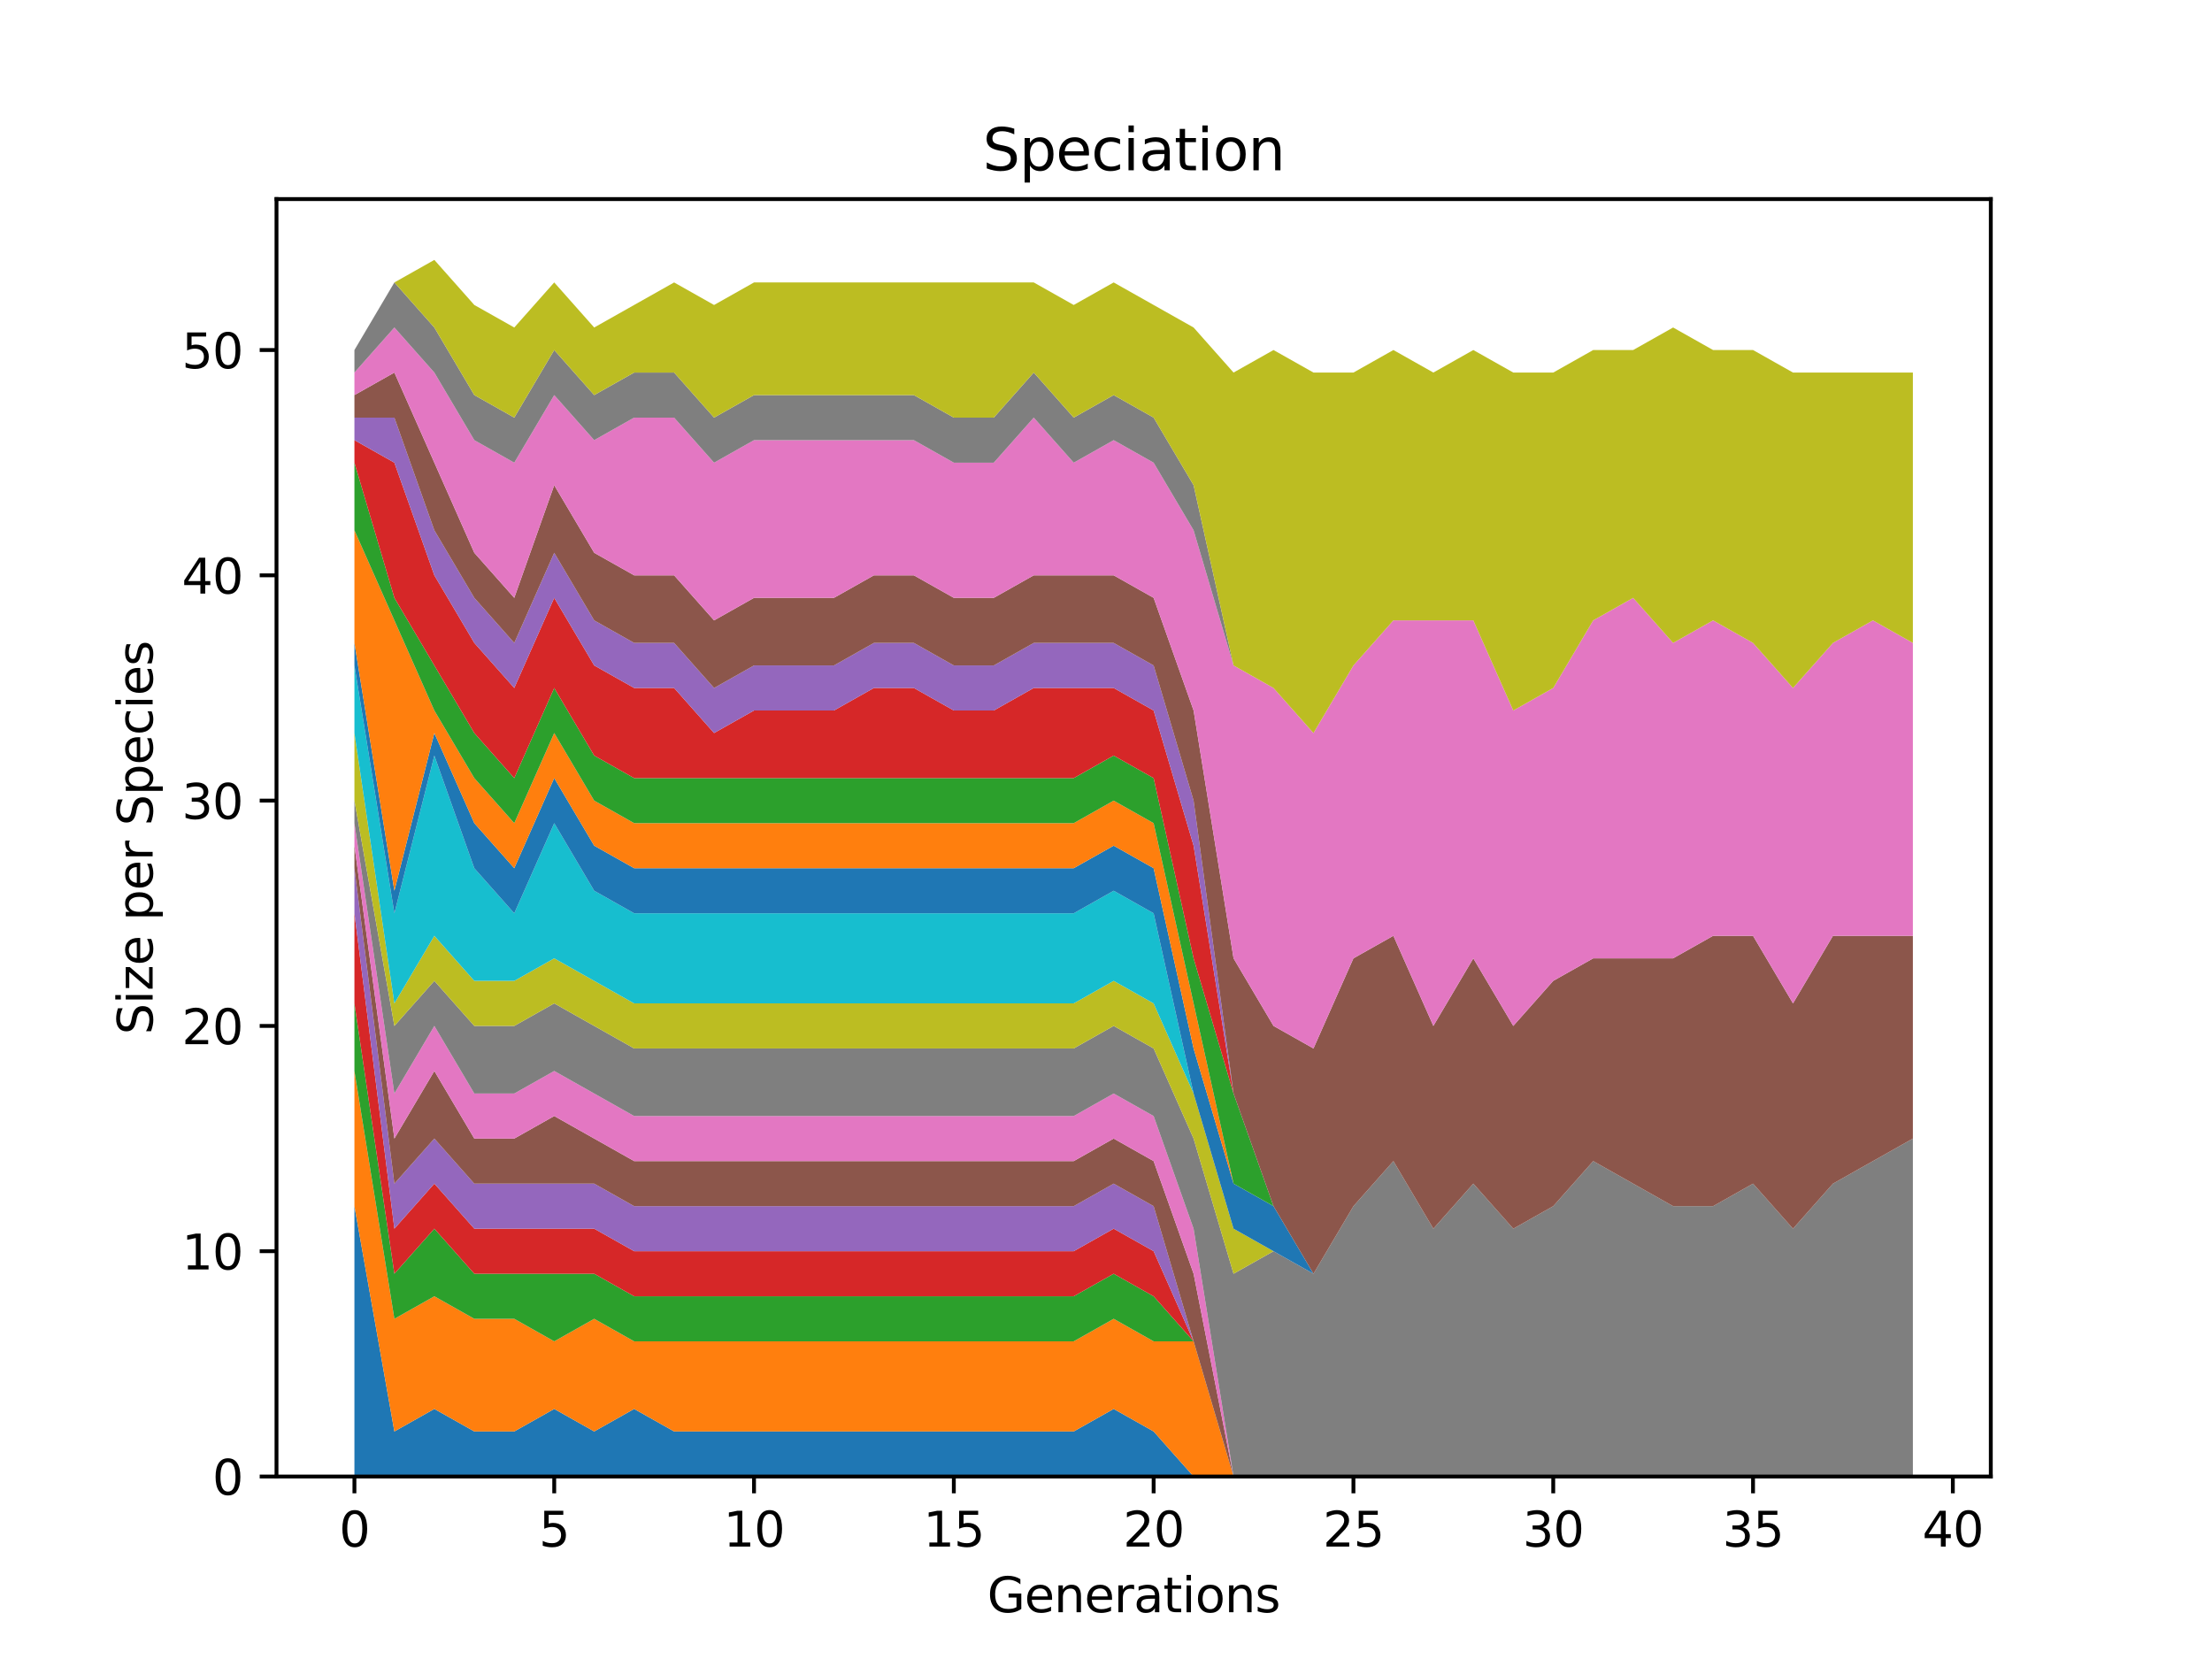<?xml version="1.0" encoding="utf-8" standalone="no"?>
<!DOCTYPE svg PUBLIC "-//W3C//DTD SVG 1.1//EN"
  "http://www.w3.org/Graphics/SVG/1.1/DTD/svg11.dtd">
<svg xmlns:xlink="http://www.w3.org/1999/xlink" width="460.8pt" height="345.6pt" viewBox="0 0 460.8 345.6" xmlns="http://www.w3.org/2000/svg" version="1.1">
 <defs>
  <style type="text/css">*{stroke-linejoin: round; stroke-linecap: butt}</style>
 </defs>
 <g id="figure_1">
  <g id="patch_1">
   <path d="M 0 345.6 
L 460.8 345.6 
L 460.8 0 
L 0 0 
z
" style="fill: #ffffff"/>
  </g>
  <g id="axes_1">
   <g id="patch_2">
    <path d="M 57.6 307.584 
L 414.72 307.584 
L 414.72 41.472 
L 57.6 41.472 
z
" style="fill: #ffffff"/>
   </g>
   <g id="PolyCollection_1">
    <path d="M 73.833 251.264 
L 73.833 307.584 
L 82.157 307.584 
L 90.482 307.584 
L 98.806 307.584 
L 107.131 307.584 
L 115.455 307.584 
L 123.78 307.584 
L 132.104 307.584 
L 140.429 307.584 
L 148.753 307.584 
L 157.077 307.584 
L 165.402 307.584 
L 173.726 307.584 
L 182.051 307.584 
L 190.375 307.584 
L 198.7 307.584 
L 207.024 307.584 
L 215.349 307.584 
L 223.673 307.584 
L 231.998 307.584 
L 240.322 307.584 
L 248.647 307.584 
L 256.971 307.584 
L 265.296 307.584 
L 273.62 307.584 
L 281.945 307.584 
L 290.269 307.584 
L 298.594 307.584 
L 306.918 307.584 
L 315.243 307.584 
L 323.567 307.584 
L 331.891 307.584 
L 340.216 307.584 
L 348.54 307.584 
L 356.865 307.584 
L 365.189 307.584 
L 373.514 307.584 
L 381.838 307.584 
L 390.163 307.584 
L 398.487 307.584 
L 398.487 307.584 
L 398.487 307.584 
L 390.163 307.584 
L 381.838 307.584 
L 373.514 307.584 
L 365.189 307.584 
L 356.865 307.584 
L 348.54 307.584 
L 340.216 307.584 
L 331.891 307.584 
L 323.567 307.584 
L 315.243 307.584 
L 306.918 307.584 
L 298.594 307.584 
L 290.269 307.584 
L 281.945 307.584 
L 273.62 307.584 
L 265.296 307.584 
L 256.971 307.584 
L 248.647 307.584 
L 240.322 298.197 
L 231.998 293.504 
L 223.673 298.197 
L 215.349 298.197 
L 207.024 298.197 
L 198.7 298.197 
L 190.375 298.197 
L 182.051 298.197 
L 173.726 298.197 
L 165.402 298.197 
L 157.077 298.197 
L 148.753 298.197 
L 140.429 298.197 
L 132.104 293.504 
L 123.78 298.197 
L 115.455 293.504 
L 107.131 298.197 
L 98.806 298.197 
L 90.482 293.504 
L 82.157 298.197 
L 73.833 251.264 
z
" clip-path="url(#p71431af6de)" style="fill: #1f77b4"/>
   </g>
   <g id="PolyCollection_2">
    <path d="M 73.833 223.104 
L 73.833 251.264 
L 82.157 298.197 
L 90.482 293.504 
L 98.806 298.197 
L 107.131 298.197 
L 115.455 293.504 
L 123.78 298.197 
L 132.104 293.504 
L 140.429 298.197 
L 148.753 298.197 
L 157.077 298.197 
L 165.402 298.197 
L 173.726 298.197 
L 182.051 298.197 
L 190.375 298.197 
L 198.7 298.197 
L 207.024 298.197 
L 215.349 298.197 
L 223.673 298.197 
L 231.998 293.504 
L 240.322 298.197 
L 248.647 307.584 
L 256.971 307.584 
L 265.296 307.584 
L 273.62 307.584 
L 281.945 307.584 
L 290.269 307.584 
L 298.594 307.584 
L 306.918 307.584 
L 315.243 307.584 
L 323.567 307.584 
L 331.891 307.584 
L 340.216 307.584 
L 348.54 307.584 
L 356.865 307.584 
L 365.189 307.584 
L 373.514 307.584 
L 381.838 307.584 
L 390.163 307.584 
L 398.487 307.584 
L 398.487 307.584 
L 398.487 307.584 
L 390.163 307.584 
L 381.838 307.584 
L 373.514 307.584 
L 365.189 307.584 
L 356.865 307.584 
L 348.54 307.584 
L 340.216 307.584 
L 331.891 307.584 
L 323.567 307.584 
L 315.243 307.584 
L 306.918 307.584 
L 298.594 307.584 
L 290.269 307.584 
L 281.945 307.584 
L 273.62 307.584 
L 265.296 307.584 
L 256.971 307.584 
L 248.647 279.424 
L 240.322 279.424 
L 231.998 274.731 
L 223.673 279.424 
L 215.349 279.424 
L 207.024 279.424 
L 198.7 279.424 
L 190.375 279.424 
L 182.051 279.424 
L 173.726 279.424 
L 165.402 279.424 
L 157.077 279.424 
L 148.753 279.424 
L 140.429 279.424 
L 132.104 279.424 
L 123.78 274.731 
L 115.455 279.424 
L 107.131 274.731 
L 98.806 274.731 
L 90.482 270.037 
L 82.157 274.731 
L 73.833 223.104 
z
" clip-path="url(#p71431af6de)" style="fill: #ff7f0e"/>
   </g>
   <g id="PolyCollection_3">
    <path d="M 73.833 209.024 
L 73.833 223.104 
L 82.157 274.731 
L 90.482 270.037 
L 98.806 274.731 
L 107.131 274.731 
L 115.455 279.424 
L 123.78 274.731 
L 132.104 279.424 
L 140.429 279.424 
L 148.753 279.424 
L 157.077 279.424 
L 165.402 279.424 
L 173.726 279.424 
L 182.051 279.424 
L 190.375 279.424 
L 198.7 279.424 
L 207.024 279.424 
L 215.349 279.424 
L 223.673 279.424 
L 231.998 274.731 
L 240.322 279.424 
L 248.647 279.424 
L 256.971 307.584 
L 265.296 307.584 
L 273.62 307.584 
L 281.945 307.584 
L 290.269 307.584 
L 298.594 307.584 
L 306.918 307.584 
L 315.243 307.584 
L 323.567 307.584 
L 331.891 307.584 
L 340.216 307.584 
L 348.54 307.584 
L 356.865 307.584 
L 365.189 307.584 
L 373.514 307.584 
L 381.838 307.584 
L 390.163 307.584 
L 398.487 307.584 
L 398.487 307.584 
L 398.487 307.584 
L 390.163 307.584 
L 381.838 307.584 
L 373.514 307.584 
L 365.189 307.584 
L 356.865 307.584 
L 348.54 307.584 
L 340.216 307.584 
L 331.891 307.584 
L 323.567 307.584 
L 315.243 307.584 
L 306.918 307.584 
L 298.594 307.584 
L 290.269 307.584 
L 281.945 307.584 
L 273.62 307.584 
L 265.296 307.584 
L 256.971 307.584 
L 248.647 279.424 
L 240.322 270.037 
L 231.998 265.344 
L 223.673 270.037 
L 215.349 270.037 
L 207.024 270.037 
L 198.7 270.037 
L 190.375 270.037 
L 182.051 270.037 
L 173.726 270.037 
L 165.402 270.037 
L 157.077 270.037 
L 148.753 270.037 
L 140.429 270.037 
L 132.104 270.037 
L 123.78 265.344 
L 115.455 265.344 
L 107.131 265.344 
L 98.806 265.344 
L 90.482 255.957 
L 82.157 265.344 
L 73.833 209.024 
z
" clip-path="url(#p71431af6de)" style="fill: #2ca02c"/>
   </g>
   <g id="PolyCollection_4">
    <path d="M 73.833 190.251 
L 73.833 209.024 
L 82.157 265.344 
L 90.482 255.957 
L 98.806 265.344 
L 107.131 265.344 
L 115.455 265.344 
L 123.78 265.344 
L 132.104 270.037 
L 140.429 270.037 
L 148.753 270.037 
L 157.077 270.037 
L 165.402 270.037 
L 173.726 270.037 
L 182.051 270.037 
L 190.375 270.037 
L 198.7 270.037 
L 207.024 270.037 
L 215.349 270.037 
L 223.673 270.037 
L 231.998 265.344 
L 240.322 270.037 
L 248.647 279.424 
L 256.971 307.584 
L 265.296 307.584 
L 273.62 307.584 
L 281.945 307.584 
L 290.269 307.584 
L 298.594 307.584 
L 306.918 307.584 
L 315.243 307.584 
L 323.567 307.584 
L 331.891 307.584 
L 340.216 307.584 
L 348.54 307.584 
L 356.865 307.584 
L 365.189 307.584 
L 373.514 307.584 
L 381.838 307.584 
L 390.163 307.584 
L 398.487 307.584 
L 398.487 307.584 
L 398.487 307.584 
L 390.163 307.584 
L 381.838 307.584 
L 373.514 307.584 
L 365.189 307.584 
L 356.865 307.584 
L 348.54 307.584 
L 340.216 307.584 
L 331.891 307.584 
L 323.567 307.584 
L 315.243 307.584 
L 306.918 307.584 
L 298.594 307.584 
L 290.269 307.584 
L 281.945 307.584 
L 273.62 307.584 
L 265.296 307.584 
L 256.971 307.584 
L 248.647 279.424 
L 240.322 260.651 
L 231.998 255.957 
L 223.673 260.651 
L 215.349 260.651 
L 207.024 260.651 
L 198.7 260.651 
L 190.375 260.651 
L 182.051 260.651 
L 173.726 260.651 
L 165.402 260.651 
L 157.077 260.651 
L 148.753 260.651 
L 140.429 260.651 
L 132.104 260.651 
L 123.78 255.957 
L 115.455 255.957 
L 107.131 255.957 
L 98.806 255.957 
L 90.482 246.571 
L 82.157 255.957 
L 73.833 190.251 
z
" clip-path="url(#p71431af6de)" style="fill: #d62728"/>
   </g>
   <g id="PolyCollection_5">
    <path d="M 73.833 180.864 
L 73.833 190.251 
L 82.157 255.957 
L 90.482 246.571 
L 98.806 255.957 
L 107.131 255.957 
L 115.455 255.957 
L 123.78 255.957 
L 132.104 260.651 
L 140.429 260.651 
L 148.753 260.651 
L 157.077 260.651 
L 165.402 260.651 
L 173.726 260.651 
L 182.051 260.651 
L 190.375 260.651 
L 198.7 260.651 
L 207.024 260.651 
L 215.349 260.651 
L 223.673 260.651 
L 231.998 255.957 
L 240.322 260.651 
L 248.647 279.424 
L 256.971 307.584 
L 265.296 307.584 
L 273.62 307.584 
L 281.945 307.584 
L 290.269 307.584 
L 298.594 307.584 
L 306.918 307.584 
L 315.243 307.584 
L 323.567 307.584 
L 331.891 307.584 
L 340.216 307.584 
L 348.54 307.584 
L 356.865 307.584 
L 365.189 307.584 
L 373.514 307.584 
L 381.838 307.584 
L 390.163 307.584 
L 398.487 307.584 
L 398.487 307.584 
L 398.487 307.584 
L 390.163 307.584 
L 381.838 307.584 
L 373.514 307.584 
L 365.189 307.584 
L 356.865 307.584 
L 348.54 307.584 
L 340.216 307.584 
L 331.891 307.584 
L 323.567 307.584 
L 315.243 307.584 
L 306.918 307.584 
L 298.594 307.584 
L 290.269 307.584 
L 281.945 307.584 
L 273.62 307.584 
L 265.296 307.584 
L 256.971 307.584 
L 248.647 279.424 
L 240.322 251.264 
L 231.998 246.571 
L 223.673 251.264 
L 215.349 251.264 
L 207.024 251.264 
L 198.7 251.264 
L 190.375 251.264 
L 182.051 251.264 
L 173.726 251.264 
L 165.402 251.264 
L 157.077 251.264 
L 148.753 251.264 
L 140.429 251.264 
L 132.104 251.264 
L 123.78 246.571 
L 115.455 246.571 
L 107.131 246.571 
L 98.806 246.571 
L 90.482 237.184 
L 82.157 246.571 
L 73.833 180.864 
z
" clip-path="url(#p71431af6de)" style="fill: #9467bd"/>
   </g>
   <g id="PolyCollection_6">
    <path d="M 73.833 176.171 
L 73.833 180.864 
L 82.157 246.571 
L 90.482 237.184 
L 98.806 246.571 
L 107.131 246.571 
L 115.455 246.571 
L 123.78 246.571 
L 132.104 251.264 
L 140.429 251.264 
L 148.753 251.264 
L 157.077 251.264 
L 165.402 251.264 
L 173.726 251.264 
L 182.051 251.264 
L 190.375 251.264 
L 198.7 251.264 
L 207.024 251.264 
L 215.349 251.264 
L 223.673 251.264 
L 231.998 246.571 
L 240.322 251.264 
L 248.647 279.424 
L 256.971 307.584 
L 265.296 307.584 
L 273.62 307.584 
L 281.945 307.584 
L 290.269 307.584 
L 298.594 307.584 
L 306.918 307.584 
L 315.243 307.584 
L 323.567 307.584 
L 331.891 307.584 
L 340.216 307.584 
L 348.54 307.584 
L 356.865 307.584 
L 365.189 307.584 
L 373.514 307.584 
L 381.838 307.584 
L 390.163 307.584 
L 398.487 307.584 
L 398.487 307.584 
L 398.487 307.584 
L 390.163 307.584 
L 381.838 307.584 
L 373.514 307.584 
L 365.189 307.584 
L 356.865 307.584 
L 348.54 307.584 
L 340.216 307.584 
L 331.891 307.584 
L 323.567 307.584 
L 315.243 307.584 
L 306.918 307.584 
L 298.594 307.584 
L 290.269 307.584 
L 281.945 307.584 
L 273.62 307.584 
L 265.296 307.584 
L 256.971 307.584 
L 248.647 265.344 
L 240.322 241.877 
L 231.998 237.184 
L 223.673 241.877 
L 215.349 241.877 
L 207.024 241.877 
L 198.7 241.877 
L 190.375 241.877 
L 182.051 241.877 
L 173.726 241.877 
L 165.402 241.877 
L 157.077 241.877 
L 148.753 241.877 
L 140.429 241.877 
L 132.104 241.877 
L 123.78 237.184 
L 115.455 232.491 
L 107.131 237.184 
L 98.806 237.184 
L 90.482 223.104 
L 82.157 237.184 
L 73.833 176.171 
z
" clip-path="url(#p71431af6de)" style="fill: #8c564b"/>
   </g>
   <g id="PolyCollection_7">
    <path d="M 73.833 171.477 
L 73.833 176.171 
L 82.157 237.184 
L 90.482 223.104 
L 98.806 237.184 
L 107.131 237.184 
L 115.455 232.491 
L 123.78 237.184 
L 132.104 241.877 
L 140.429 241.877 
L 148.753 241.877 
L 157.077 241.877 
L 165.402 241.877 
L 173.726 241.877 
L 182.051 241.877 
L 190.375 241.877 
L 198.7 241.877 
L 207.024 241.877 
L 215.349 241.877 
L 223.673 241.877 
L 231.998 237.184 
L 240.322 241.877 
L 248.647 265.344 
L 256.971 307.584 
L 265.296 307.584 
L 273.62 307.584 
L 281.945 307.584 
L 290.269 307.584 
L 298.594 307.584 
L 306.918 307.584 
L 315.243 307.584 
L 323.567 307.584 
L 331.891 307.584 
L 340.216 307.584 
L 348.54 307.584 
L 356.865 307.584 
L 365.189 307.584 
L 373.514 307.584 
L 381.838 307.584 
L 390.163 307.584 
L 398.487 307.584 
L 398.487 307.584 
L 398.487 307.584 
L 390.163 307.584 
L 381.838 307.584 
L 373.514 307.584 
L 365.189 307.584 
L 356.865 307.584 
L 348.54 307.584 
L 340.216 307.584 
L 331.891 307.584 
L 323.567 307.584 
L 315.243 307.584 
L 306.918 307.584 
L 298.594 307.584 
L 290.269 307.584 
L 281.945 307.584 
L 273.62 307.584 
L 265.296 307.584 
L 256.971 307.584 
L 248.647 255.957 
L 240.322 232.491 
L 231.998 227.797 
L 223.673 232.491 
L 215.349 232.491 
L 207.024 232.491 
L 198.7 232.491 
L 190.375 232.491 
L 182.051 232.491 
L 173.726 232.491 
L 165.402 232.491 
L 157.077 232.491 
L 148.753 232.491 
L 140.429 232.491 
L 132.104 232.491 
L 123.78 227.797 
L 115.455 223.104 
L 107.131 227.797 
L 98.806 227.797 
L 90.482 213.717 
L 82.157 227.797 
L 73.833 171.477 
z
" clip-path="url(#p71431af6de)" style="fill: #e377c2"/>
   </g>
   <g id="PolyCollection_8">
    <path d="M 73.833 166.784 
L 73.833 171.477 
L 82.157 227.797 
L 90.482 213.717 
L 98.806 227.797 
L 107.131 227.797 
L 115.455 223.104 
L 123.78 227.797 
L 132.104 232.491 
L 140.429 232.491 
L 148.753 232.491 
L 157.077 232.491 
L 165.402 232.491 
L 173.726 232.491 
L 182.051 232.491 
L 190.375 232.491 
L 198.7 232.491 
L 207.024 232.491 
L 215.349 232.491 
L 223.673 232.491 
L 231.998 227.797 
L 240.322 232.491 
L 248.647 255.957 
L 256.971 307.584 
L 265.296 307.584 
L 273.62 307.584 
L 281.945 307.584 
L 290.269 307.584 
L 298.594 307.584 
L 306.918 307.584 
L 315.243 307.584 
L 323.567 307.584 
L 331.891 307.584 
L 340.216 307.584 
L 348.54 307.584 
L 356.865 307.584 
L 365.189 307.584 
L 373.514 307.584 
L 381.838 307.584 
L 390.163 307.584 
L 398.487 307.584 
L 398.487 237.184 
L 398.487 237.184 
L 390.163 241.877 
L 381.838 246.571 
L 373.514 255.957 
L 365.189 246.571 
L 356.865 251.264 
L 348.54 251.264 
L 340.216 246.571 
L 331.891 241.877 
L 323.567 251.264 
L 315.243 255.957 
L 306.918 246.571 
L 298.594 255.957 
L 290.269 241.877 
L 281.945 251.264 
L 273.62 265.344 
L 265.296 260.651 
L 256.971 265.344 
L 248.647 237.184 
L 240.322 218.411 
L 231.998 213.717 
L 223.673 218.411 
L 215.349 218.411 
L 207.024 218.411 
L 198.7 218.411 
L 190.375 218.411 
L 182.051 218.411 
L 173.726 218.411 
L 165.402 218.411 
L 157.077 218.411 
L 148.753 218.411 
L 140.429 218.411 
L 132.104 218.411 
L 123.78 213.717 
L 115.455 209.024 
L 107.131 213.717 
L 98.806 213.717 
L 90.482 204.331 
L 82.157 213.717 
L 73.833 166.784 
z
" clip-path="url(#p71431af6de)" style="fill: #7f7f7f"/>
   </g>
   <g id="PolyCollection_9">
    <path d="M 73.833 152.704 
L 73.833 166.784 
L 82.157 213.717 
L 90.482 204.331 
L 98.806 213.717 
L 107.131 213.717 
L 115.455 209.024 
L 123.78 213.717 
L 132.104 218.411 
L 140.429 218.411 
L 148.753 218.411 
L 157.077 218.411 
L 165.402 218.411 
L 173.726 218.411 
L 182.051 218.411 
L 190.375 218.411 
L 198.7 218.411 
L 207.024 218.411 
L 215.349 218.411 
L 223.673 218.411 
L 231.998 213.717 
L 240.322 218.411 
L 248.647 237.184 
L 256.971 265.344 
L 265.296 260.651 
L 273.62 265.344 
L 281.945 251.264 
L 290.269 241.877 
L 298.594 255.957 
L 306.918 246.571 
L 315.243 255.957 
L 323.567 251.264 
L 331.891 241.877 
L 340.216 246.571 
L 348.54 251.264 
L 356.865 251.264 
L 365.189 246.571 
L 373.514 255.957 
L 381.838 246.571 
L 390.163 241.877 
L 398.487 237.184 
L 398.487 237.184 
L 398.487 237.184 
L 390.163 241.877 
L 381.838 246.571 
L 373.514 255.957 
L 365.189 246.571 
L 356.865 251.264 
L 348.54 251.264 
L 340.216 246.571 
L 331.891 241.877 
L 323.567 251.264 
L 315.243 255.957 
L 306.918 246.571 
L 298.594 255.957 
L 290.269 241.877 
L 281.945 251.264 
L 273.62 265.344 
L 265.296 260.651 
L 256.971 255.957 
L 248.647 227.797 
L 240.322 209.024 
L 231.998 204.331 
L 223.673 209.024 
L 215.349 209.024 
L 207.024 209.024 
L 198.7 209.024 
L 190.375 209.024 
L 182.051 209.024 
L 173.726 209.024 
L 165.402 209.024 
L 157.077 209.024 
L 148.753 209.024 
L 140.429 209.024 
L 132.104 209.024 
L 123.78 204.331 
L 115.455 199.637 
L 107.131 204.331 
L 98.806 204.331 
L 90.482 194.944 
L 82.157 209.024 
L 73.833 152.704 
z
" clip-path="url(#p71431af6de)" style="fill: #bcbd22"/>
   </g>
   <g id="PolyCollection_10">
    <path d="M 73.833 138.624 
L 73.833 152.704 
L 82.157 209.024 
L 90.482 194.944 
L 98.806 204.331 
L 107.131 204.331 
L 115.455 199.637 
L 123.78 204.331 
L 132.104 209.024 
L 140.429 209.024 
L 148.753 209.024 
L 157.077 209.024 
L 165.402 209.024 
L 173.726 209.024 
L 182.051 209.024 
L 190.375 209.024 
L 198.7 209.024 
L 207.024 209.024 
L 215.349 209.024 
L 223.673 209.024 
L 231.998 204.331 
L 240.322 209.024 
L 248.647 227.797 
L 256.971 255.957 
L 265.296 260.651 
L 273.62 265.344 
L 281.945 251.264 
L 290.269 241.877 
L 298.594 255.957 
L 306.918 246.571 
L 315.243 255.957 
L 323.567 251.264 
L 331.891 241.877 
L 340.216 246.571 
L 348.54 251.264 
L 356.865 251.264 
L 365.189 246.571 
L 373.514 255.957 
L 381.838 246.571 
L 390.163 241.877 
L 398.487 237.184 
L 398.487 237.184 
L 398.487 237.184 
L 390.163 241.877 
L 381.838 246.571 
L 373.514 255.957 
L 365.189 246.571 
L 356.865 251.264 
L 348.54 251.264 
L 340.216 246.571 
L 331.891 241.877 
L 323.567 251.264 
L 315.243 255.957 
L 306.918 246.571 
L 298.594 255.957 
L 290.269 241.877 
L 281.945 251.264 
L 273.62 265.344 
L 265.296 260.651 
L 256.971 255.957 
L 248.647 227.797 
L 240.322 190.251 
L 231.998 185.557 
L 223.673 190.251 
L 215.349 190.251 
L 207.024 190.251 
L 198.7 190.251 
L 190.375 190.251 
L 182.051 190.251 
L 173.726 190.251 
L 165.402 190.251 
L 157.077 190.251 
L 148.753 190.251 
L 140.429 190.251 
L 132.104 190.251 
L 123.78 185.557 
L 115.455 171.477 
L 107.131 190.251 
L 98.806 180.864 
L 90.482 157.397 
L 82.157 190.251 
L 73.833 138.624 
z
" clip-path="url(#p71431af6de)" style="fill: #17becf"/>
   </g>
   <g id="PolyCollection_11">
    <path d="M 73.833 133.931 
L 73.833 138.624 
L 82.157 190.251 
L 90.482 157.397 
L 98.806 180.864 
L 107.131 190.251 
L 115.455 171.477 
L 123.78 185.557 
L 132.104 190.251 
L 140.429 190.251 
L 148.753 190.251 
L 157.077 190.251 
L 165.402 190.251 
L 173.726 190.251 
L 182.051 190.251 
L 190.375 190.251 
L 198.7 190.251 
L 207.024 190.251 
L 215.349 190.251 
L 223.673 190.251 
L 231.998 185.557 
L 240.322 190.251 
L 248.647 227.797 
L 256.971 255.957 
L 265.296 260.651 
L 273.62 265.344 
L 281.945 251.264 
L 290.269 241.877 
L 298.594 255.957 
L 306.918 246.571 
L 315.243 255.957 
L 323.567 251.264 
L 331.891 241.877 
L 340.216 246.571 
L 348.54 251.264 
L 356.865 251.264 
L 365.189 246.571 
L 373.514 255.957 
L 381.838 246.571 
L 390.163 241.877 
L 398.487 237.184 
L 398.487 237.184 
L 398.487 237.184 
L 390.163 241.877 
L 381.838 246.571 
L 373.514 255.957 
L 365.189 246.571 
L 356.865 251.264 
L 348.54 251.264 
L 340.216 246.571 
L 331.891 241.877 
L 323.567 251.264 
L 315.243 255.957 
L 306.918 246.571 
L 298.594 255.957 
L 290.269 241.877 
L 281.945 251.264 
L 273.62 265.344 
L 265.296 251.264 
L 256.971 246.571 
L 248.647 218.411 
L 240.322 180.864 
L 231.998 176.171 
L 223.673 180.864 
L 215.349 180.864 
L 207.024 180.864 
L 198.7 180.864 
L 190.375 180.864 
L 182.051 180.864 
L 173.726 180.864 
L 165.402 180.864 
L 157.077 180.864 
L 148.753 180.864 
L 140.429 180.864 
L 132.104 180.864 
L 123.78 176.171 
L 115.455 162.091 
L 107.131 180.864 
L 98.806 171.477 
L 90.482 152.704 
L 82.157 185.557 
L 73.833 133.931 
z
" clip-path="url(#p71431af6de)" style="fill: #1f77b4"/>
   </g>
   <g id="PolyCollection_12">
    <path d="M 73.833 110.464 
L 73.833 133.931 
L 82.157 185.557 
L 90.482 152.704 
L 98.806 171.477 
L 107.131 180.864 
L 115.455 162.091 
L 123.78 176.171 
L 132.104 180.864 
L 140.429 180.864 
L 148.753 180.864 
L 157.077 180.864 
L 165.402 180.864 
L 173.726 180.864 
L 182.051 180.864 
L 190.375 180.864 
L 198.7 180.864 
L 207.024 180.864 
L 215.349 180.864 
L 223.673 180.864 
L 231.998 176.171 
L 240.322 180.864 
L 248.647 218.411 
L 256.971 246.571 
L 265.296 251.264 
L 273.62 265.344 
L 281.945 251.264 
L 290.269 241.877 
L 298.594 255.957 
L 306.918 246.571 
L 315.243 255.957 
L 323.567 251.264 
L 331.891 241.877 
L 340.216 246.571 
L 348.54 251.264 
L 356.865 251.264 
L 365.189 246.571 
L 373.514 255.957 
L 381.838 246.571 
L 390.163 241.877 
L 398.487 237.184 
L 398.487 237.184 
L 398.487 237.184 
L 390.163 241.877 
L 381.838 246.571 
L 373.514 255.957 
L 365.189 246.571 
L 356.865 251.264 
L 348.54 251.264 
L 340.216 246.571 
L 331.891 241.877 
L 323.567 251.264 
L 315.243 255.957 
L 306.918 246.571 
L 298.594 255.957 
L 290.269 241.877 
L 281.945 251.264 
L 273.62 265.344 
L 265.296 251.264 
L 256.971 246.571 
L 248.647 209.024 
L 240.322 171.477 
L 231.998 166.784 
L 223.673 171.477 
L 215.349 171.477 
L 207.024 171.477 
L 198.7 171.477 
L 190.375 171.477 
L 182.051 171.477 
L 173.726 171.477 
L 165.402 171.477 
L 157.077 171.477 
L 148.753 171.477 
L 140.429 171.477 
L 132.104 171.477 
L 123.78 166.784 
L 115.455 152.704 
L 107.131 171.477 
L 98.806 162.091 
L 90.482 148.011 
L 82.157 129.237 
L 73.833 110.464 
z
" clip-path="url(#p71431af6de)" style="fill: #ff7f0e"/>
   </g>
   <g id="PolyCollection_13">
    <path d="M 73.833 96.384 
L 73.833 110.464 
L 82.157 129.237 
L 90.482 148.011 
L 98.806 162.091 
L 107.131 171.477 
L 115.455 152.704 
L 123.78 166.784 
L 132.104 171.477 
L 140.429 171.477 
L 148.753 171.477 
L 157.077 171.477 
L 165.402 171.477 
L 173.726 171.477 
L 182.051 171.477 
L 190.375 171.477 
L 198.7 171.477 
L 207.024 171.477 
L 215.349 171.477 
L 223.673 171.477 
L 231.998 166.784 
L 240.322 171.477 
L 248.647 209.024 
L 256.971 246.571 
L 265.296 251.264 
L 273.62 265.344 
L 281.945 251.264 
L 290.269 241.877 
L 298.594 255.957 
L 306.918 246.571 
L 315.243 255.957 
L 323.567 251.264 
L 331.891 241.877 
L 340.216 246.571 
L 348.54 251.264 
L 356.865 251.264 
L 365.189 246.571 
L 373.514 255.957 
L 381.838 246.571 
L 390.163 241.877 
L 398.487 237.184 
L 398.487 237.184 
L 398.487 237.184 
L 390.163 241.877 
L 381.838 246.571 
L 373.514 255.957 
L 365.189 246.571 
L 356.865 251.264 
L 348.54 251.264 
L 340.216 246.571 
L 331.891 241.877 
L 323.567 251.264 
L 315.243 255.957 
L 306.918 246.571 
L 298.594 255.957 
L 290.269 241.877 
L 281.945 251.264 
L 273.62 265.344 
L 265.296 251.264 
L 256.971 227.797 
L 248.647 199.637 
L 240.322 162.091 
L 231.998 157.397 
L 223.673 162.091 
L 215.349 162.091 
L 207.024 162.091 
L 198.7 162.091 
L 190.375 162.091 
L 182.051 162.091 
L 173.726 162.091 
L 165.402 162.091 
L 157.077 162.091 
L 148.753 162.091 
L 140.429 162.091 
L 132.104 162.091 
L 123.78 157.397 
L 115.455 143.317 
L 107.131 162.091 
L 98.806 152.704 
L 90.482 138.624 
L 82.157 124.544 
L 73.833 96.384 
z
" clip-path="url(#p71431af6de)" style="fill: #2ca02c"/>
   </g>
   <g id="PolyCollection_14">
    <path d="M 73.833 91.691 
L 73.833 96.384 
L 82.157 124.544 
L 90.482 138.624 
L 98.806 152.704 
L 107.131 162.091 
L 115.455 143.317 
L 123.78 157.397 
L 132.104 162.091 
L 140.429 162.091 
L 148.753 162.091 
L 157.077 162.091 
L 165.402 162.091 
L 173.726 162.091 
L 182.051 162.091 
L 190.375 162.091 
L 198.7 162.091 
L 207.024 162.091 
L 215.349 162.091 
L 223.673 162.091 
L 231.998 157.397 
L 240.322 162.091 
L 248.647 199.637 
L 256.971 227.797 
L 265.296 251.264 
L 273.62 265.344 
L 281.945 251.264 
L 290.269 241.877 
L 298.594 255.957 
L 306.918 246.571 
L 315.243 255.957 
L 323.567 251.264 
L 331.891 241.877 
L 340.216 246.571 
L 348.54 251.264 
L 356.865 251.264 
L 365.189 246.571 
L 373.514 255.957 
L 381.838 246.571 
L 390.163 241.877 
L 398.487 237.184 
L 398.487 237.184 
L 398.487 237.184 
L 390.163 241.877 
L 381.838 246.571 
L 373.514 255.957 
L 365.189 246.571 
L 356.865 251.264 
L 348.54 251.264 
L 340.216 246.571 
L 331.891 241.877 
L 323.567 251.264 
L 315.243 255.957 
L 306.918 246.571 
L 298.594 255.957 
L 290.269 241.877 
L 281.945 251.264 
L 273.62 265.344 
L 265.296 251.264 
L 256.971 227.797 
L 248.647 176.171 
L 240.322 148.011 
L 231.998 143.317 
L 223.673 143.317 
L 215.349 143.317 
L 207.024 148.011 
L 198.7 148.011 
L 190.375 143.317 
L 182.051 143.317 
L 173.726 148.011 
L 165.402 148.011 
L 157.077 148.011 
L 148.753 152.704 
L 140.429 143.317 
L 132.104 143.317 
L 123.78 138.624 
L 115.455 124.544 
L 107.131 143.317 
L 98.806 133.931 
L 90.482 119.851 
L 82.157 96.384 
L 73.833 91.691 
z
" clip-path="url(#p71431af6de)" style="fill: #d62728"/>
   </g>
   <g id="PolyCollection_15">
    <path d="M 73.833 86.997 
L 73.833 91.691 
L 82.157 96.384 
L 90.482 119.851 
L 98.806 133.931 
L 107.131 143.317 
L 115.455 124.544 
L 123.78 138.624 
L 132.104 143.317 
L 140.429 143.317 
L 148.753 152.704 
L 157.077 148.011 
L 165.402 148.011 
L 173.726 148.011 
L 182.051 143.317 
L 190.375 143.317 
L 198.7 148.011 
L 207.024 148.011 
L 215.349 143.317 
L 223.673 143.317 
L 231.998 143.317 
L 240.322 148.011 
L 248.647 176.171 
L 256.971 227.797 
L 265.296 251.264 
L 273.62 265.344 
L 281.945 251.264 
L 290.269 241.877 
L 298.594 255.957 
L 306.918 246.571 
L 315.243 255.957 
L 323.567 251.264 
L 331.891 241.877 
L 340.216 246.571 
L 348.54 251.264 
L 356.865 251.264 
L 365.189 246.571 
L 373.514 255.957 
L 381.838 246.571 
L 390.163 241.877 
L 398.487 237.184 
L 398.487 237.184 
L 398.487 237.184 
L 390.163 241.877 
L 381.838 246.571 
L 373.514 255.957 
L 365.189 246.571 
L 356.865 251.264 
L 348.54 251.264 
L 340.216 246.571 
L 331.891 241.877 
L 323.567 251.264 
L 315.243 255.957 
L 306.918 246.571 
L 298.594 255.957 
L 290.269 241.877 
L 281.945 251.264 
L 273.62 265.344 
L 265.296 251.264 
L 256.971 227.797 
L 248.647 166.784 
L 240.322 138.624 
L 231.998 133.931 
L 223.673 133.931 
L 215.349 133.931 
L 207.024 138.624 
L 198.7 138.624 
L 190.375 133.931 
L 182.051 133.931 
L 173.726 138.624 
L 165.402 138.624 
L 157.077 138.624 
L 148.753 143.317 
L 140.429 133.931 
L 132.104 133.931 
L 123.78 129.237 
L 115.455 115.157 
L 107.131 133.931 
L 98.806 124.544 
L 90.482 110.464 
L 82.157 86.997 
L 73.833 86.997 
z
" clip-path="url(#p71431af6de)" style="fill: #9467bd"/>
   </g>
   <g id="PolyCollection_16">
    <path d="M 73.833 82.304 
L 73.833 86.997 
L 82.157 86.997 
L 90.482 110.464 
L 98.806 124.544 
L 107.131 133.931 
L 115.455 115.157 
L 123.78 129.237 
L 132.104 133.931 
L 140.429 133.931 
L 148.753 143.317 
L 157.077 138.624 
L 165.402 138.624 
L 173.726 138.624 
L 182.051 133.931 
L 190.375 133.931 
L 198.7 138.624 
L 207.024 138.624 
L 215.349 133.931 
L 223.673 133.931 
L 231.998 133.931 
L 240.322 138.624 
L 248.647 166.784 
L 256.971 227.797 
L 265.296 251.264 
L 273.62 265.344 
L 281.945 251.264 
L 290.269 241.877 
L 298.594 255.957 
L 306.918 246.571 
L 315.243 255.957 
L 323.567 251.264 
L 331.891 241.877 
L 340.216 246.571 
L 348.54 251.264 
L 356.865 251.264 
L 365.189 246.571 
L 373.514 255.957 
L 381.838 246.571 
L 390.163 241.877 
L 398.487 237.184 
L 398.487 194.944 
L 398.487 194.944 
L 390.163 194.944 
L 381.838 194.944 
L 373.514 209.024 
L 365.189 194.944 
L 356.865 194.944 
L 348.54 199.637 
L 340.216 199.637 
L 331.891 199.637 
L 323.567 204.331 
L 315.243 213.717 
L 306.918 199.637 
L 298.594 213.717 
L 290.269 194.944 
L 281.945 199.637 
L 273.62 218.411 
L 265.296 213.717 
L 256.971 199.637 
L 248.647 148.011 
L 240.322 124.544 
L 231.998 119.851 
L 223.673 119.851 
L 215.349 119.851 
L 207.024 124.544 
L 198.7 124.544 
L 190.375 119.851 
L 182.051 119.851 
L 173.726 124.544 
L 165.402 124.544 
L 157.077 124.544 
L 148.753 129.237 
L 140.429 119.851 
L 132.104 119.851 
L 123.78 115.157 
L 115.455 101.077 
L 107.131 124.544 
L 98.806 115.157 
L 90.482 96.384 
L 82.157 77.611 
L 73.833 82.304 
z
" clip-path="url(#p71431af6de)" style="fill: #8c564b"/>
   </g>
   <g id="PolyCollection_17">
    <path d="M 73.833 77.611 
L 73.833 82.304 
L 82.157 77.611 
L 90.482 96.384 
L 98.806 115.157 
L 107.131 124.544 
L 115.455 101.077 
L 123.78 115.157 
L 132.104 119.851 
L 140.429 119.851 
L 148.753 129.237 
L 157.077 124.544 
L 165.402 124.544 
L 173.726 124.544 
L 182.051 119.851 
L 190.375 119.851 
L 198.7 124.544 
L 207.024 124.544 
L 215.349 119.851 
L 223.673 119.851 
L 231.998 119.851 
L 240.322 124.544 
L 248.647 148.011 
L 256.971 199.637 
L 265.296 213.717 
L 273.62 218.411 
L 281.945 199.637 
L 290.269 194.944 
L 298.594 213.717 
L 306.918 199.637 
L 315.243 213.717 
L 323.567 204.331 
L 331.891 199.637 
L 340.216 199.637 
L 348.54 199.637 
L 356.865 194.944 
L 365.189 194.944 
L 373.514 209.024 
L 381.838 194.944 
L 390.163 194.944 
L 398.487 194.944 
L 398.487 133.931 
L 398.487 133.931 
L 390.163 129.237 
L 381.838 133.931 
L 373.514 143.317 
L 365.189 133.931 
L 356.865 129.237 
L 348.54 133.931 
L 340.216 124.544 
L 331.891 129.237 
L 323.567 143.317 
L 315.243 148.011 
L 306.918 129.237 
L 298.594 129.237 
L 290.269 129.237 
L 281.945 138.624 
L 273.62 152.704 
L 265.296 143.317 
L 256.971 138.624 
L 248.647 110.464 
L 240.322 96.384 
L 231.998 91.691 
L 223.673 96.384 
L 215.349 86.997 
L 207.024 96.384 
L 198.7 96.384 
L 190.375 91.691 
L 182.051 91.691 
L 173.726 91.691 
L 165.402 91.691 
L 157.077 91.691 
L 148.753 96.384 
L 140.429 86.997 
L 132.104 86.997 
L 123.78 91.691 
L 115.455 82.304 
L 107.131 96.384 
L 98.806 91.691 
L 90.482 77.611 
L 82.157 68.224 
L 73.833 77.611 
z
" clip-path="url(#p71431af6de)" style="fill: #e377c2"/>
   </g>
   <g id="PolyCollection_18">
    <path d="M 73.833 72.917 
L 73.833 77.611 
L 82.157 68.224 
L 90.482 77.611 
L 98.806 91.691 
L 107.131 96.384 
L 115.455 82.304 
L 123.78 91.691 
L 132.104 86.997 
L 140.429 86.997 
L 148.753 96.384 
L 157.077 91.691 
L 165.402 91.691 
L 173.726 91.691 
L 182.051 91.691 
L 190.375 91.691 
L 198.7 96.384 
L 207.024 96.384 
L 215.349 86.997 
L 223.673 96.384 
L 231.998 91.691 
L 240.322 96.384 
L 248.647 110.464 
L 256.971 138.624 
L 265.296 143.317 
L 273.62 152.704 
L 281.945 138.624 
L 290.269 129.237 
L 298.594 129.237 
L 306.918 129.237 
L 315.243 148.011 
L 323.567 143.317 
L 331.891 129.237 
L 340.216 124.544 
L 348.54 133.931 
L 356.865 129.237 
L 365.189 133.931 
L 373.514 143.317 
L 381.838 133.931 
L 390.163 129.237 
L 398.487 133.931 
L 398.487 133.931 
L 398.487 133.931 
L 390.163 129.237 
L 381.838 133.931 
L 373.514 143.317 
L 365.189 133.931 
L 356.865 129.237 
L 348.54 133.931 
L 340.216 124.544 
L 331.891 129.237 
L 323.567 143.317 
L 315.243 148.011 
L 306.918 129.237 
L 298.594 129.237 
L 290.269 129.237 
L 281.945 138.624 
L 273.62 152.704 
L 265.296 143.317 
L 256.971 138.624 
L 248.647 101.077 
L 240.322 86.997 
L 231.998 82.304 
L 223.673 86.997 
L 215.349 77.611 
L 207.024 86.997 
L 198.7 86.997 
L 190.375 82.304 
L 182.051 82.304 
L 173.726 82.304 
L 165.402 82.304 
L 157.077 82.304 
L 148.753 86.997 
L 140.429 77.611 
L 132.104 77.611 
L 123.78 82.304 
L 115.455 72.917 
L 107.131 86.997 
L 98.806 82.304 
L 90.482 68.224 
L 82.157 58.837 
L 73.833 72.917 
z
" clip-path="url(#p71431af6de)" style="fill: #7f7f7f"/>
   </g>
   <g id="PolyCollection_19">
    <path d="M 73.833 72.917 
L 73.833 72.917 
L 82.157 58.837 
L 90.482 68.224 
L 98.806 82.304 
L 107.131 86.997 
L 115.455 72.917 
L 123.78 82.304 
L 132.104 77.611 
L 140.429 77.611 
L 148.753 86.997 
L 157.077 82.304 
L 165.402 82.304 
L 173.726 82.304 
L 182.051 82.304 
L 190.375 82.304 
L 198.7 86.997 
L 207.024 86.997 
L 215.349 77.611 
L 223.673 86.997 
L 231.998 82.304 
L 240.322 86.997 
L 248.647 101.077 
L 256.971 138.624 
L 265.296 143.317 
L 273.62 152.704 
L 281.945 138.624 
L 290.269 129.237 
L 298.594 129.237 
L 306.918 129.237 
L 315.243 148.011 
L 323.567 143.317 
L 331.891 129.237 
L 340.216 124.544 
L 348.54 133.931 
L 356.865 129.237 
L 365.189 133.931 
L 373.514 143.317 
L 381.838 133.931 
L 390.163 129.237 
L 398.487 133.931 
L 398.487 77.611 
L 398.487 77.611 
L 390.163 77.611 
L 381.838 77.611 
L 373.514 77.611 
L 365.189 72.917 
L 356.865 72.917 
L 348.54 68.224 
L 340.216 72.917 
L 331.891 72.917 
L 323.567 77.611 
L 315.243 77.611 
L 306.918 72.917 
L 298.594 77.611 
L 290.269 72.917 
L 281.945 77.611 
L 273.62 77.611 
L 265.296 72.917 
L 256.971 77.611 
L 248.647 68.224 
L 240.322 63.531 
L 231.998 58.837 
L 223.673 63.531 
L 215.349 58.837 
L 207.024 58.837 
L 198.7 58.837 
L 190.375 58.837 
L 182.051 58.837 
L 173.726 58.837 
L 165.402 58.837 
L 157.077 58.837 
L 148.753 63.531 
L 140.429 58.837 
L 132.104 63.531 
L 123.78 68.224 
L 115.455 58.837 
L 107.131 68.224 
L 98.806 63.531 
L 90.482 54.144 
L 82.157 58.837 
L 73.833 72.917 
z
" clip-path="url(#p71431af6de)" style="fill: #bcbd22"/>
   </g>
   <g id="matplotlib.axis_1">
    <g id="xtick_1">
     <g id="line2d_1">
      <defs>
       <path id="m2d510dab7c" d="M 0 0 
L 0 3.5 
" style="stroke: #000000; stroke-width: 0.8"/>
      </defs>
      <g>
       <use xlink:href="#m2d510dab7c" x="73.833" y="307.584" style="stroke: #000000; stroke-width: 0.8"/>
      </g>
     </g>
     <g id="text_1">
      <!-- 0 -->
      <g transform="translate(70.651 322.182) scale(0.1 -0.1)">
       <defs>
        <path id="DejaVuSans-30" d="M 2034 4250 
Q 1547 4250 1301 3770 
Q 1056 3291 1056 2328 
Q 1056 1369 1301 889 
Q 1547 409 2034 409 
Q 2525 409 2770 889 
Q 3016 1369 3016 2328 
Q 3016 3291 2770 3770 
Q 2525 4250 2034 4250 
z
M 2034 4750 
Q 2819 4750 3233 4129 
Q 3647 3509 3647 2328 
Q 3647 1150 3233 529 
Q 2819 -91 2034 -91 
Q 1250 -91 836 529 
Q 422 1150 422 2328 
Q 422 3509 836 4129 
Q 1250 4750 2034 4750 
z
" transform="scale(0.016)"/>
       </defs>
       <use xlink:href="#DejaVuSans-30"/>
      </g>
     </g>
    </g>
    <g id="xtick_2">
     <g id="line2d_2">
      <g>
       <use xlink:href="#m2d510dab7c" x="115.455" y="307.584" style="stroke: #000000; stroke-width: 0.8"/>
      </g>
     </g>
     <g id="text_2">
      <!-- 5 -->
      <g transform="translate(112.274 322.182) scale(0.1 -0.1)">
       <defs>
        <path id="DejaVuSans-35" d="M 691 4666 
L 3169 4666 
L 3169 4134 
L 1269 4134 
L 1269 2991 
Q 1406 3038 1543 3061 
Q 1681 3084 1819 3084 
Q 2600 3084 3056 2656 
Q 3513 2228 3513 1497 
Q 3513 744 3044 326 
Q 2575 -91 1722 -91 
Q 1428 -91 1123 -41 
Q 819 9 494 109 
L 494 744 
Q 775 591 1075 516 
Q 1375 441 1709 441 
Q 2250 441 2565 725 
Q 2881 1009 2881 1497 
Q 2881 1984 2565 2268 
Q 2250 2553 1709 2553 
Q 1456 2553 1204 2497 
Q 953 2441 691 2322 
L 691 4666 
z
" transform="scale(0.016)"/>
       </defs>
       <use xlink:href="#DejaVuSans-35"/>
      </g>
     </g>
    </g>
    <g id="xtick_3">
     <g id="line2d_3">
      <g>
       <use xlink:href="#m2d510dab7c" x="157.077" y="307.584" style="stroke: #000000; stroke-width: 0.8"/>
      </g>
     </g>
     <g id="text_3">
      <!-- 10 -->
      <g transform="translate(150.715 322.182) scale(0.1 -0.1)">
       <defs>
        <path id="DejaVuSans-31" d="M 794 531 
L 1825 531 
L 1825 4091 
L 703 3866 
L 703 4441 
L 1819 4666 
L 2450 4666 
L 2450 531 
L 3481 531 
L 3481 0 
L 794 0 
L 794 531 
z
" transform="scale(0.016)"/>
       </defs>
       <use xlink:href="#DejaVuSans-31"/>
       <use xlink:href="#DejaVuSans-30" x="63.623"/>
      </g>
     </g>
    </g>
    <g id="xtick_4">
     <g id="line2d_4">
      <g>
       <use xlink:href="#m2d510dab7c" x="198.7" y="307.584" style="stroke: #000000; stroke-width: 0.8"/>
      </g>
     </g>
     <g id="text_4">
      <!-- 15 -->
      <g transform="translate(192.337 322.182) scale(0.1 -0.1)">
       <use xlink:href="#DejaVuSans-31"/>
       <use xlink:href="#DejaVuSans-35" x="63.623"/>
      </g>
     </g>
    </g>
    <g id="xtick_5">
     <g id="line2d_5">
      <g>
       <use xlink:href="#m2d510dab7c" x="240.322" y="307.584" style="stroke: #000000; stroke-width: 0.8"/>
      </g>
     </g>
     <g id="text_5">
      <!-- 20 -->
      <g transform="translate(233.96 322.182) scale(0.1 -0.1)">
       <defs>
        <path id="DejaVuSans-32" d="M 1228 531 
L 3431 531 
L 3431 0 
L 469 0 
L 469 531 
Q 828 903 1448 1529 
Q 2069 2156 2228 2338 
Q 2531 2678 2651 2914 
Q 2772 3150 2772 3378 
Q 2772 3750 2511 3984 
Q 2250 4219 1831 4219 
Q 1534 4219 1204 4116 
Q 875 4013 500 3803 
L 500 4441 
Q 881 4594 1212 4672 
Q 1544 4750 1819 4750 
Q 2544 4750 2975 4387 
Q 3406 4025 3406 3419 
Q 3406 3131 3298 2873 
Q 3191 2616 2906 2266 
Q 2828 2175 2409 1742 
Q 1991 1309 1228 531 
z
" transform="scale(0.016)"/>
       </defs>
       <use xlink:href="#DejaVuSans-32"/>
       <use xlink:href="#DejaVuSans-30" x="63.623"/>
      </g>
     </g>
    </g>
    <g id="xtick_6">
     <g id="line2d_6">
      <g>
       <use xlink:href="#m2d510dab7c" x="281.945" y="307.584" style="stroke: #000000; stroke-width: 0.8"/>
      </g>
     </g>
     <g id="text_6">
      <!-- 25 -->
      <g transform="translate(275.582 322.182) scale(0.1 -0.1)">
       <use xlink:href="#DejaVuSans-32"/>
       <use xlink:href="#DejaVuSans-35" x="63.623"/>
      </g>
     </g>
    </g>
    <g id="xtick_7">
     <g id="line2d_7">
      <g>
       <use xlink:href="#m2d510dab7c" x="323.567" y="307.584" style="stroke: #000000; stroke-width: 0.8"/>
      </g>
     </g>
     <g id="text_7">
      <!-- 30 -->
      <g transform="translate(317.204 322.182) scale(0.1 -0.1)">
       <defs>
        <path id="DejaVuSans-33" d="M 2597 2516 
Q 3050 2419 3304 2112 
Q 3559 1806 3559 1356 
Q 3559 666 3084 287 
Q 2609 -91 1734 -91 
Q 1441 -91 1130 -33 
Q 819 25 488 141 
L 488 750 
Q 750 597 1062 519 
Q 1375 441 1716 441 
Q 2309 441 2620 675 
Q 2931 909 2931 1356 
Q 2931 1769 2642 2001 
Q 2353 2234 1838 2234 
L 1294 2234 
L 1294 2753 
L 1863 2753 
Q 2328 2753 2575 2939 
Q 2822 3125 2822 3475 
Q 2822 3834 2567 4026 
Q 2313 4219 1838 4219 
Q 1578 4219 1281 4162 
Q 984 4106 628 3988 
L 628 4550 
Q 988 4650 1302 4700 
Q 1616 4750 1894 4750 
Q 2613 4750 3031 4423 
Q 3450 4097 3450 3541 
Q 3450 3153 3228 2886 
Q 3006 2619 2597 2516 
z
" transform="scale(0.016)"/>
       </defs>
       <use xlink:href="#DejaVuSans-33"/>
       <use xlink:href="#DejaVuSans-30" x="63.623"/>
      </g>
     </g>
    </g>
    <g id="xtick_8">
     <g id="line2d_8">
      <g>
       <use xlink:href="#m2d510dab7c" x="365.189" y="307.584" style="stroke: #000000; stroke-width: 0.8"/>
      </g>
     </g>
     <g id="text_8">
      <!-- 35 -->
      <g transform="translate(358.827 322.182) scale(0.1 -0.1)">
       <use xlink:href="#DejaVuSans-33"/>
       <use xlink:href="#DejaVuSans-35" x="63.623"/>
      </g>
     </g>
    </g>
    <g id="xtick_9">
     <g id="line2d_9">
      <g>
       <use xlink:href="#m2d510dab7c" x="406.812" y="307.584" style="stroke: #000000; stroke-width: 0.8"/>
      </g>
     </g>
     <g id="text_9">
      <!-- 40 -->
      <g transform="translate(400.449 322.182) scale(0.1 -0.1)">
       <defs>
        <path id="DejaVuSans-34" d="M 2419 4116 
L 825 1625 
L 2419 1625 
L 2419 4116 
z
M 2253 4666 
L 3047 4666 
L 3047 1625 
L 3713 1625 
L 3713 1100 
L 3047 1100 
L 3047 0 
L 2419 0 
L 2419 1100 
L 313 1100 
L 313 1709 
L 2253 4666 
z
" transform="scale(0.016)"/>
       </defs>
       <use xlink:href="#DejaVuSans-34"/>
       <use xlink:href="#DejaVuSans-30" x="63.623"/>
      </g>
     </g>
    </g>
    <g id="text_10">
     <!-- Generations -->
     <g transform="translate(205.662 335.861) scale(0.1 -0.1)">
      <defs>
       <path id="DejaVuSans-47" d="M 3809 666 
L 3809 1919 
L 2778 1919 
L 2778 2438 
L 4434 2438 
L 4434 434 
Q 4069 175 3628 42 
Q 3188 -91 2688 -91 
Q 1594 -91 976 548 
Q 359 1188 359 2328 
Q 359 3472 976 4111 
Q 1594 4750 2688 4750 
Q 3144 4750 3555 4637 
Q 3966 4525 4313 4306 
L 4313 3634 
Q 3963 3931 3569 4081 
Q 3175 4231 2741 4231 
Q 1884 4231 1454 3753 
Q 1025 3275 1025 2328 
Q 1025 1384 1454 906 
Q 1884 428 2741 428 
Q 3075 428 3337 486 
Q 3600 544 3809 666 
z
" transform="scale(0.016)"/>
       <path id="DejaVuSans-65" d="M 3597 1894 
L 3597 1613 
L 953 1613 
Q 991 1019 1311 708 
Q 1631 397 2203 397 
Q 2534 397 2845 478 
Q 3156 559 3463 722 
L 3463 178 
Q 3153 47 2828 -22 
Q 2503 -91 2169 -91 
Q 1331 -91 842 396 
Q 353 884 353 1716 
Q 353 2575 817 3079 
Q 1281 3584 2069 3584 
Q 2775 3584 3186 3129 
Q 3597 2675 3597 1894 
z
M 3022 2063 
Q 3016 2534 2758 2815 
Q 2500 3097 2075 3097 
Q 1594 3097 1305 2825 
Q 1016 2553 972 2059 
L 3022 2063 
z
" transform="scale(0.016)"/>
       <path id="DejaVuSans-6e" d="M 3513 2113 
L 3513 0 
L 2938 0 
L 2938 2094 
Q 2938 2591 2744 2837 
Q 2550 3084 2163 3084 
Q 1697 3084 1428 2787 
Q 1159 2491 1159 1978 
L 1159 0 
L 581 0 
L 581 3500 
L 1159 3500 
L 1159 2956 
Q 1366 3272 1645 3428 
Q 1925 3584 2291 3584 
Q 2894 3584 3203 3211 
Q 3513 2838 3513 2113 
z
" transform="scale(0.016)"/>
       <path id="DejaVuSans-72" d="M 2631 2963 
Q 2534 3019 2420 3045 
Q 2306 3072 2169 3072 
Q 1681 3072 1420 2755 
Q 1159 2438 1159 1844 
L 1159 0 
L 581 0 
L 581 3500 
L 1159 3500 
L 1159 2956 
Q 1341 3275 1631 3429 
Q 1922 3584 2338 3584 
Q 2397 3584 2469 3576 
Q 2541 3569 2628 3553 
L 2631 2963 
z
" transform="scale(0.016)"/>
       <path id="DejaVuSans-61" d="M 2194 1759 
Q 1497 1759 1228 1600 
Q 959 1441 959 1056 
Q 959 750 1161 570 
Q 1363 391 1709 391 
Q 2188 391 2477 730 
Q 2766 1069 2766 1631 
L 2766 1759 
L 2194 1759 
z
M 3341 1997 
L 3341 0 
L 2766 0 
L 2766 531 
Q 2569 213 2275 61 
Q 1981 -91 1556 -91 
Q 1019 -91 701 211 
Q 384 513 384 1019 
Q 384 1609 779 1909 
Q 1175 2209 1959 2209 
L 2766 2209 
L 2766 2266 
Q 2766 2663 2505 2880 
Q 2244 3097 1772 3097 
Q 1472 3097 1187 3025 
Q 903 2953 641 2809 
L 641 3341 
Q 956 3463 1253 3523 
Q 1550 3584 1831 3584 
Q 2591 3584 2966 3190 
Q 3341 2797 3341 1997 
z
" transform="scale(0.016)"/>
       <path id="DejaVuSans-74" d="M 1172 4494 
L 1172 3500 
L 2356 3500 
L 2356 3053 
L 1172 3053 
L 1172 1153 
Q 1172 725 1289 603 
Q 1406 481 1766 481 
L 2356 481 
L 2356 0 
L 1766 0 
Q 1100 0 847 248 
Q 594 497 594 1153 
L 594 3053 
L 172 3053 
L 172 3500 
L 594 3500 
L 594 4494 
L 1172 4494 
z
" transform="scale(0.016)"/>
       <path id="DejaVuSans-69" d="M 603 3500 
L 1178 3500 
L 1178 0 
L 603 0 
L 603 3500 
z
M 603 4863 
L 1178 4863 
L 1178 4134 
L 603 4134 
L 603 4863 
z
" transform="scale(0.016)"/>
       <path id="DejaVuSans-6f" d="M 1959 3097 
Q 1497 3097 1228 2736 
Q 959 2375 959 1747 
Q 959 1119 1226 758 
Q 1494 397 1959 397 
Q 2419 397 2687 759 
Q 2956 1122 2956 1747 
Q 2956 2369 2687 2733 
Q 2419 3097 1959 3097 
z
M 1959 3584 
Q 2709 3584 3137 3096 
Q 3566 2609 3566 1747 
Q 3566 888 3137 398 
Q 2709 -91 1959 -91 
Q 1206 -91 779 398 
Q 353 888 353 1747 
Q 353 2609 779 3096 
Q 1206 3584 1959 3584 
z
" transform="scale(0.016)"/>
       <path id="DejaVuSans-73" d="M 2834 3397 
L 2834 2853 
Q 2591 2978 2328 3040 
Q 2066 3103 1784 3103 
Q 1356 3103 1142 2972 
Q 928 2841 928 2578 
Q 928 2378 1081 2264 
Q 1234 2150 1697 2047 
L 1894 2003 
Q 2506 1872 2764 1633 
Q 3022 1394 3022 966 
Q 3022 478 2636 193 
Q 2250 -91 1575 -91 
Q 1294 -91 989 -36 
Q 684 19 347 128 
L 347 722 
Q 666 556 975 473 
Q 1284 391 1588 391 
Q 1994 391 2212 530 
Q 2431 669 2431 922 
Q 2431 1156 2273 1281 
Q 2116 1406 1581 1522 
L 1381 1569 
Q 847 1681 609 1914 
Q 372 2147 372 2553 
Q 372 3047 722 3315 
Q 1072 3584 1716 3584 
Q 2034 3584 2315 3537 
Q 2597 3491 2834 3397 
z
" transform="scale(0.016)"/>
      </defs>
      <use xlink:href="#DejaVuSans-47"/>
      <use xlink:href="#DejaVuSans-65" x="77.49"/>
      <use xlink:href="#DejaVuSans-6e" x="139.014"/>
      <use xlink:href="#DejaVuSans-65" x="202.393"/>
      <use xlink:href="#DejaVuSans-72" x="263.916"/>
      <use xlink:href="#DejaVuSans-61" x="305.029"/>
      <use xlink:href="#DejaVuSans-74" x="366.309"/>
      <use xlink:href="#DejaVuSans-69" x="405.518"/>
      <use xlink:href="#DejaVuSans-6f" x="433.301"/>
      <use xlink:href="#DejaVuSans-6e" x="494.482"/>
      <use xlink:href="#DejaVuSans-73" x="557.861"/>
     </g>
    </g>
   </g>
   <g id="matplotlib.axis_2">
    <g id="ytick_1">
     <g id="line2d_10">
      <defs>
       <path id="mfd624b53c9" d="M 0 0 
L -3.5 0 
" style="stroke: #000000; stroke-width: 0.8"/>
      </defs>
      <g>
       <use xlink:href="#mfd624b53c9" x="57.6" y="307.584" style="stroke: #000000; stroke-width: 0.8"/>
      </g>
     </g>
     <g id="text_11">
      <!-- 0 -->
      <g transform="translate(44.237 311.383) scale(0.1 -0.1)">
       <use xlink:href="#DejaVuSans-30"/>
      </g>
     </g>
    </g>
    <g id="ytick_2">
     <g id="line2d_11">
      <g>
       <use xlink:href="#mfd624b53c9" x="57.6" y="260.651" style="stroke: #000000; stroke-width: 0.8"/>
      </g>
     </g>
     <g id="text_12">
      <!-- 10 -->
      <g transform="translate(37.875 264.45) scale(0.1 -0.1)">
       <use xlink:href="#DejaVuSans-31"/>
       <use xlink:href="#DejaVuSans-30" x="63.623"/>
      </g>
     </g>
    </g>
    <g id="ytick_3">
     <g id="line2d_12">
      <g>
       <use xlink:href="#mfd624b53c9" x="57.6" y="213.717" style="stroke: #000000; stroke-width: 0.8"/>
      </g>
     </g>
     <g id="text_13">
      <!-- 20 -->
      <g transform="translate(37.875 217.517) scale(0.1 -0.1)">
       <use xlink:href="#DejaVuSans-32"/>
       <use xlink:href="#DejaVuSans-30" x="63.623"/>
      </g>
     </g>
    </g>
    <g id="ytick_4">
     <g id="line2d_13">
      <g>
       <use xlink:href="#mfd624b53c9" x="57.6" y="166.784" style="stroke: #000000; stroke-width: 0.8"/>
      </g>
     </g>
     <g id="text_14">
      <!-- 30 -->
      <g transform="translate(37.875 170.583) scale(0.1 -0.1)">
       <use xlink:href="#DejaVuSans-33"/>
       <use xlink:href="#DejaVuSans-30" x="63.623"/>
      </g>
     </g>
    </g>
    <g id="ytick_5">
     <g id="line2d_14">
      <g>
       <use xlink:href="#mfd624b53c9" x="57.6" y="119.851" style="stroke: #000000; stroke-width: 0.8"/>
      </g>
     </g>
     <g id="text_15">
      <!-- 40 -->
      <g transform="translate(37.875 123.65) scale(0.1 -0.1)">
       <use xlink:href="#DejaVuSans-34"/>
       <use xlink:href="#DejaVuSans-30" x="63.623"/>
      </g>
     </g>
    </g>
    <g id="ytick_6">
     <g id="line2d_15">
      <g>
       <use xlink:href="#mfd624b53c9" x="57.6" y="72.917" style="stroke: #000000; stroke-width: 0.8"/>
      </g>
     </g>
     <g id="text_16">
      <!-- 50 -->
      <g transform="translate(37.875 76.717) scale(0.1 -0.1)">
       <use xlink:href="#DejaVuSans-35"/>
       <use xlink:href="#DejaVuSans-30" x="63.623"/>
      </g>
     </g>
    </g>
    <g id="text_17">
     <!-- Size per Species -->
     <g transform="translate(31.795 215.521) rotate(-90) scale(0.1 -0.1)">
      <defs>
       <path id="DejaVuSans-53" d="M 3425 4513 
L 3425 3897 
Q 3066 4069 2747 4153 
Q 2428 4238 2131 4238 
Q 1616 4238 1336 4038 
Q 1056 3838 1056 3469 
Q 1056 3159 1242 3001 
Q 1428 2844 1947 2747 
L 2328 2669 
Q 3034 2534 3370 2195 
Q 3706 1856 3706 1288 
Q 3706 609 3251 259 
Q 2797 -91 1919 -91 
Q 1588 -91 1214 -16 
Q 841 59 441 206 
L 441 856 
Q 825 641 1194 531 
Q 1563 422 1919 422 
Q 2459 422 2753 634 
Q 3047 847 3047 1241 
Q 3047 1584 2836 1778 
Q 2625 1972 2144 2069 
L 1759 2144 
Q 1053 2284 737 2584 
Q 422 2884 422 3419 
Q 422 4038 858 4394 
Q 1294 4750 2059 4750 
Q 2388 4750 2728 4690 
Q 3069 4631 3425 4513 
z
" transform="scale(0.016)"/>
       <path id="DejaVuSans-7a" d="M 353 3500 
L 3084 3500 
L 3084 2975 
L 922 459 
L 3084 459 
L 3084 0 
L 275 0 
L 275 525 
L 2438 3041 
L 353 3041 
L 353 3500 
z
" transform="scale(0.016)"/>
       <path id="DejaVuSans-20" transform="scale(0.016)"/>
       <path id="DejaVuSans-70" d="M 1159 525 
L 1159 -1331 
L 581 -1331 
L 581 3500 
L 1159 3500 
L 1159 2969 
Q 1341 3281 1617 3432 
Q 1894 3584 2278 3584 
Q 2916 3584 3314 3078 
Q 3713 2572 3713 1747 
Q 3713 922 3314 415 
Q 2916 -91 2278 -91 
Q 1894 -91 1617 61 
Q 1341 213 1159 525 
z
M 3116 1747 
Q 3116 2381 2855 2742 
Q 2594 3103 2138 3103 
Q 1681 3103 1420 2742 
Q 1159 2381 1159 1747 
Q 1159 1113 1420 752 
Q 1681 391 2138 391 
Q 2594 391 2855 752 
Q 3116 1113 3116 1747 
z
" transform="scale(0.016)"/>
       <path id="DejaVuSans-63" d="M 3122 3366 
L 3122 2828 
Q 2878 2963 2633 3030 
Q 2388 3097 2138 3097 
Q 1578 3097 1268 2742 
Q 959 2388 959 1747 
Q 959 1106 1268 751 
Q 1578 397 2138 397 
Q 2388 397 2633 464 
Q 2878 531 3122 666 
L 3122 134 
Q 2881 22 2623 -34 
Q 2366 -91 2075 -91 
Q 1284 -91 818 406 
Q 353 903 353 1747 
Q 353 2603 823 3093 
Q 1294 3584 2113 3584 
Q 2378 3584 2631 3529 
Q 2884 3475 3122 3366 
z
" transform="scale(0.016)"/>
      </defs>
      <use xlink:href="#DejaVuSans-53"/>
      <use xlink:href="#DejaVuSans-69" x="63.477"/>
      <use xlink:href="#DejaVuSans-7a" x="91.26"/>
      <use xlink:href="#DejaVuSans-65" x="143.75"/>
      <use xlink:href="#DejaVuSans-20" x="205.273"/>
      <use xlink:href="#DejaVuSans-70" x="237.061"/>
      <use xlink:href="#DejaVuSans-65" x="300.537"/>
      <use xlink:href="#DejaVuSans-72" x="362.061"/>
      <use xlink:href="#DejaVuSans-20" x="403.174"/>
      <use xlink:href="#DejaVuSans-53" x="434.961"/>
      <use xlink:href="#DejaVuSans-70" x="498.438"/>
      <use xlink:href="#DejaVuSans-65" x="561.914"/>
      <use xlink:href="#DejaVuSans-63" x="623.438"/>
      <use xlink:href="#DejaVuSans-69" x="678.418"/>
      <use xlink:href="#DejaVuSans-65" x="706.201"/>
      <use xlink:href="#DejaVuSans-73" x="767.725"/>
     </g>
    </g>
   </g>
   <g id="patch_3">
    <path d="M 57.6 307.584 
L 57.6 41.472 
" style="fill: none; stroke: #000000; stroke-width: 0.8; stroke-linejoin: miter; stroke-linecap: square"/>
   </g>
   <g id="patch_4">
    <path d="M 414.72 307.584 
L 414.72 41.472 
" style="fill: none; stroke: #000000; stroke-width: 0.8; stroke-linejoin: miter; stroke-linecap: square"/>
   </g>
   <g id="patch_5">
    <path d="M 57.6 307.584 
L 414.72 307.584 
" style="fill: none; stroke: #000000; stroke-width: 0.8; stroke-linejoin: miter; stroke-linecap: square"/>
   </g>
   <g id="patch_6">
    <path d="M 57.6 41.472 
L 414.72 41.472 
" style="fill: none; stroke: #000000; stroke-width: 0.8; stroke-linejoin: miter; stroke-linecap: square"/>
   </g>
   <g id="text_18">
    <!-- Speciation -->
    <g transform="translate(204.714 35.472) scale(0.12 -0.12)">
     <use xlink:href="#DejaVuSans-53"/>
     <use xlink:href="#DejaVuSans-70" x="63.477"/>
     <use xlink:href="#DejaVuSans-65" x="126.953"/>
     <use xlink:href="#DejaVuSans-63" x="188.477"/>
     <use xlink:href="#DejaVuSans-69" x="243.457"/>
     <use xlink:href="#DejaVuSans-61" x="271.24"/>
     <use xlink:href="#DejaVuSans-74" x="332.52"/>
     <use xlink:href="#DejaVuSans-69" x="371.729"/>
     <use xlink:href="#DejaVuSans-6f" x="399.512"/>
     <use xlink:href="#DejaVuSans-6e" x="460.693"/>
    </g>
   </g>
  </g>
 </g>
 <defs>
  <clipPath id="p71431af6de">
   <rect x="57.6" y="41.472" width="357.12" height="266.112"/>
  </clipPath>
 </defs>
</svg>

